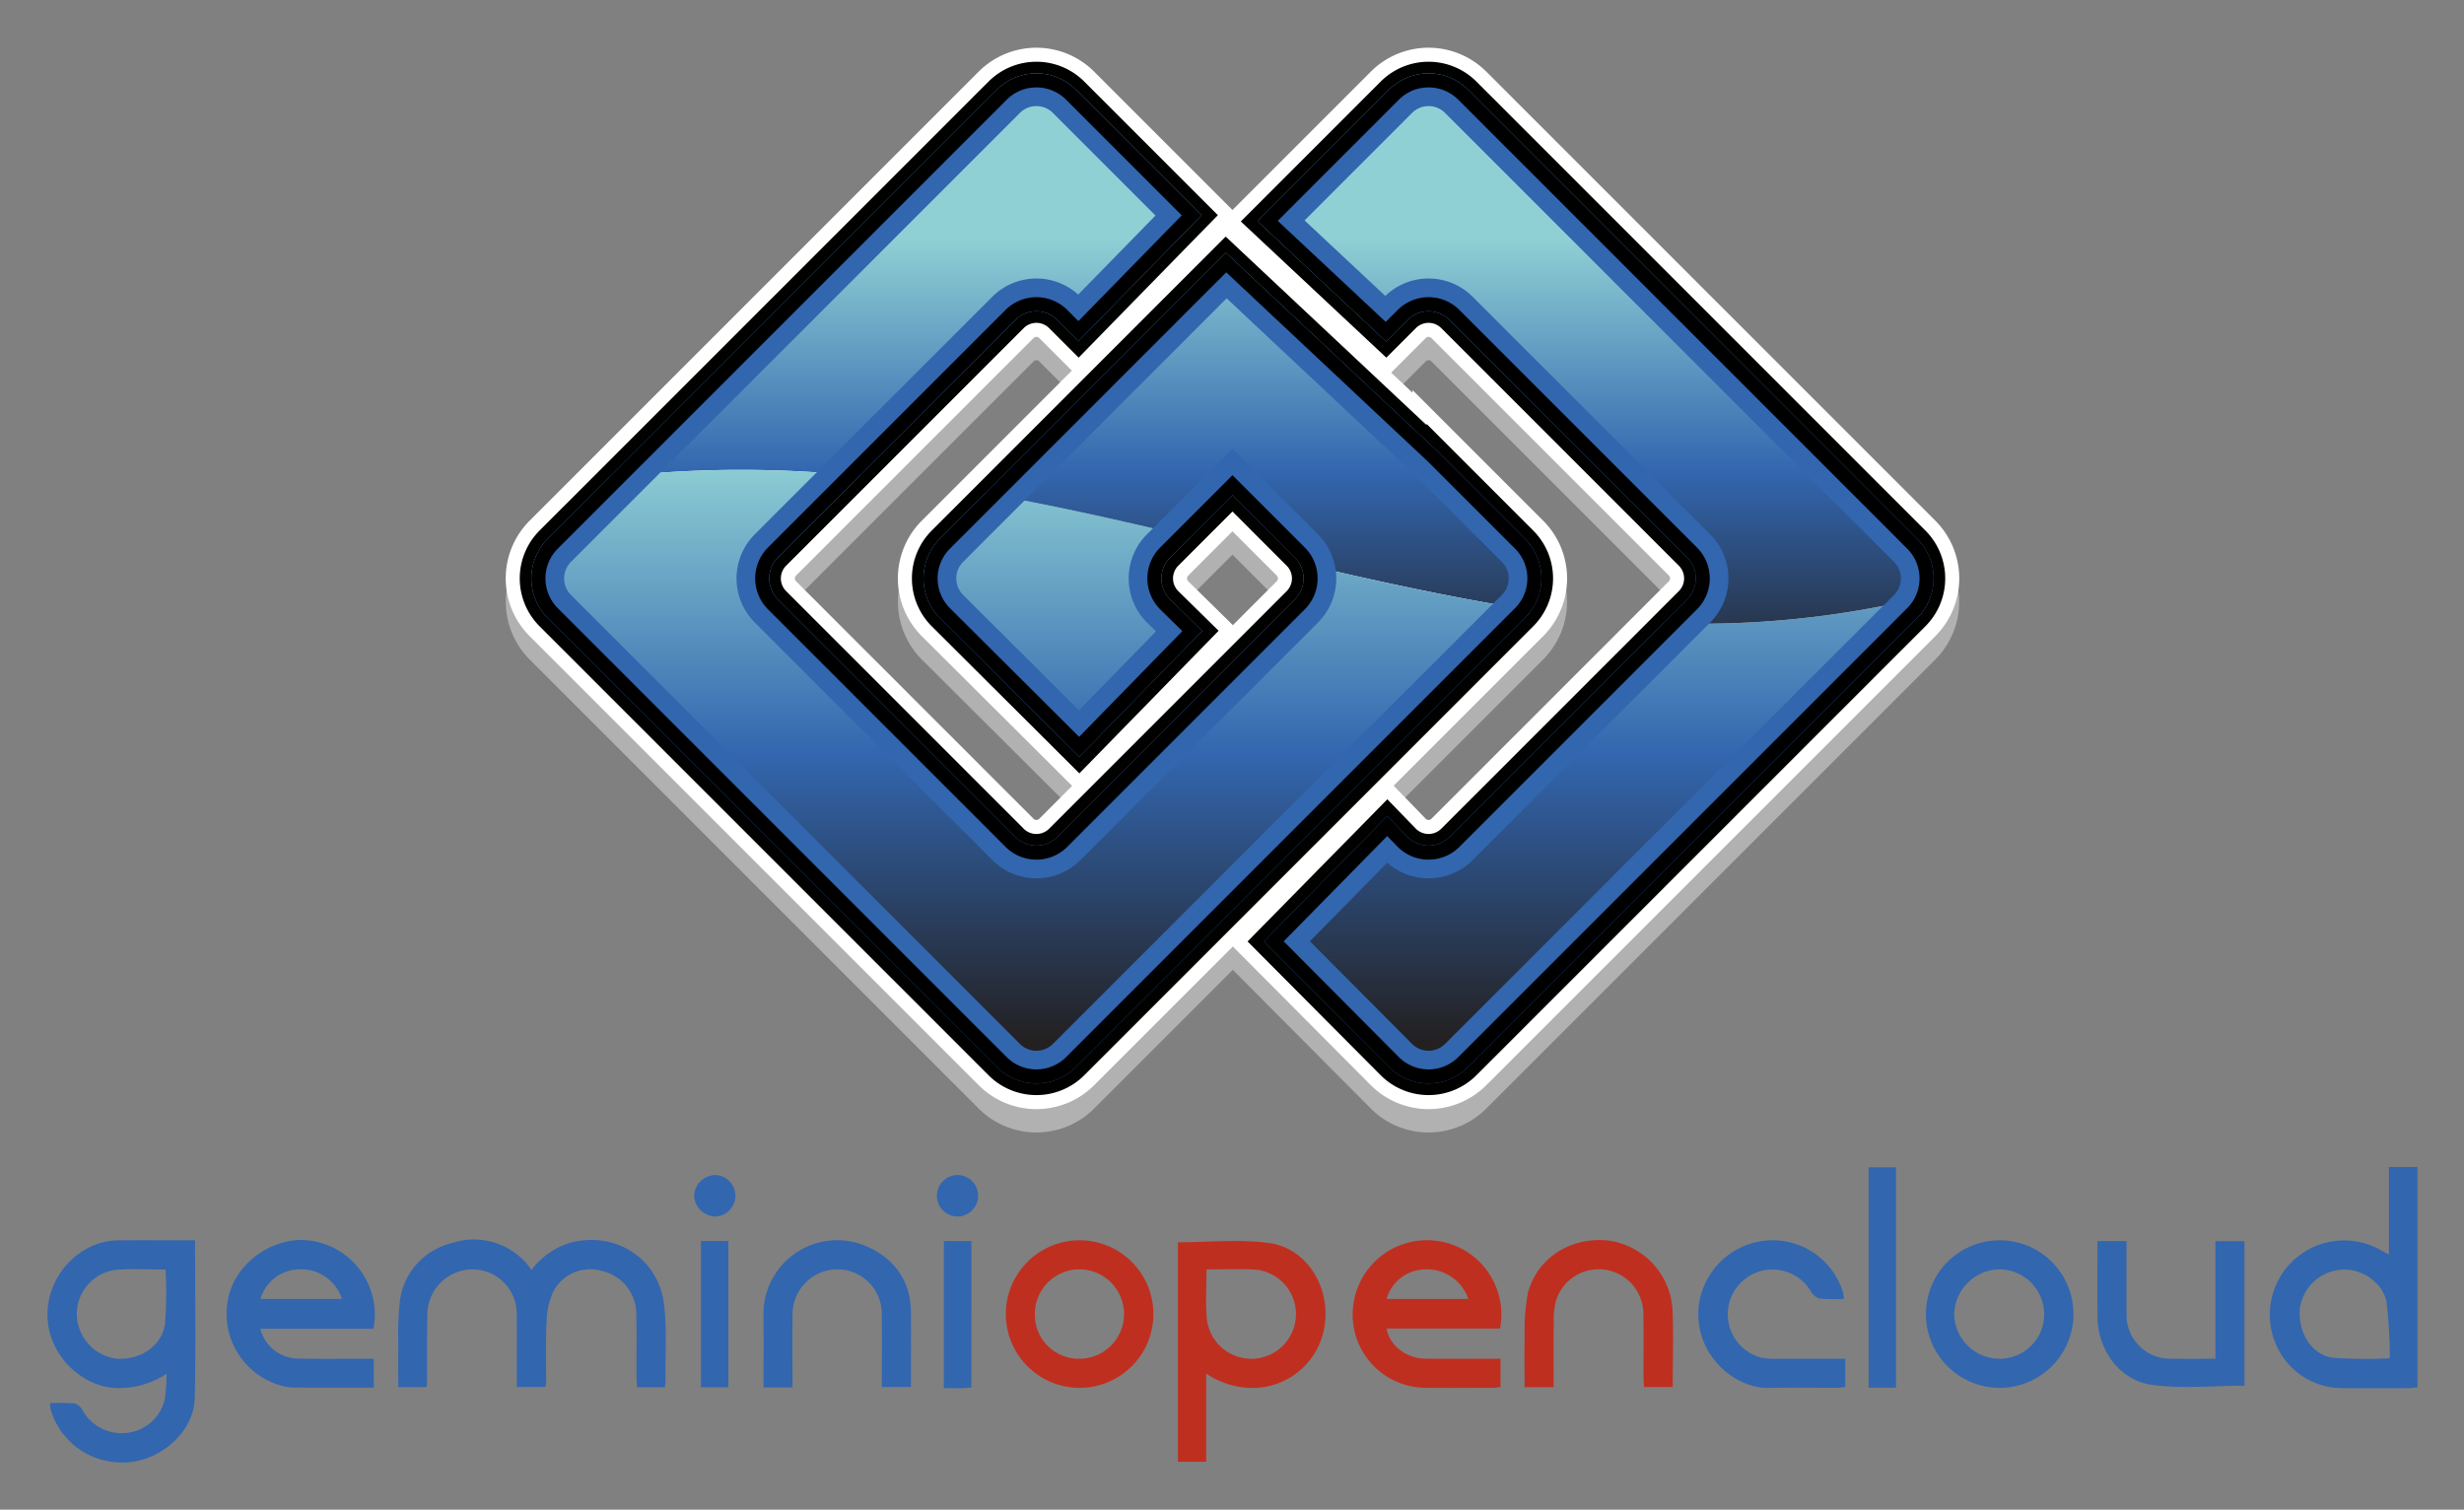 <svg xmlns="http://www.w3.org/2000/svg" role="img" xmlns:xlink="http://www.w3.org/1999/xlink" viewBox="7.81 4.81 386.62 236.87"><rect x="7.81" y="4.81" width="386.62" height="236.87" fill="#808080" stroke="none"/><defs><linearGradient id="linear-gradient" x1="-270.184" x2="-269.451" y1="962.305" y2="962.305" gradientTransform="matrix(0 125.511 125.511 0 -120605.427 33987.847)" gradientUnits="userSpaceOnUse"><stop offset="0" stop-color="#8fd0d4"/><stop offset=".51" stop-color="#3266af"/><stop offset="1" stop-color="#232021"/></linearGradient><linearGradient id="linear-gradient-2" x1="-271.033" x2="-270.3" y1="962.273" y2="962.273" gradientTransform="matrix(0 98.326 98.326 0 -94410.455 26691.6)" xlink:href="#linear-gradient"/><linearGradient id="linear-gradient-3" x1="-271.033" x2="-270.301" y1="962.482" y2="962.482" gradientTransform="matrix(0 98.326 98.326 0 -94487.142 26691.662)" xlink:href="#linear-gradient"/><linearGradient id="linear-gradient-4" x1="-270.184" x2="-269.451" y1="962.318" y2="962.318" gradientTransform="matrix(0 125.511 125.511 0 -120612.042 33987.847)" xlink:href="#linear-gradient"/><linearGradient id="linear-gradient-5" x1="-270.184" x2="-269.451" y1="962.061" y2="962.061" gradientTransform="matrix(0 125.511 125.511 0 -120490.927 33987.847)" xlink:href="#linear-gradient"/><linearGradient id="linear-gradient-6" x1="-271.033" x2="-270.301" y1="962.08" y2="962.08" gradientTransform="matrix(0 98.326 98.326 0 -94339.33 26691.662)" xlink:href="#linear-gradient"/><style>.cls-1{fill:#010100}.cls-2{fill:#b1b1b1}.cls-3{fill:#fff}.cls-10,.cls-11{fill:#3266af}.cls-11,.cls-12{fill-rule:evenodd}.cls-12{fill:#bf2f20}</style></defs><path d="M220.706 131.826l26.384-26.384a8.791 8.791 0 0 0 0-12.432l-13.612-13.613-33.309-31.254-18.484 18.484L155.3 93.01a8.79 8.79 0 0 0 0 12.432l21.854 21.767 19.279-19.741-5.038-4.953a4.652 4.652 0 0 1 0-6.578l9.8-9.8 9.799 9.8a4.652 4.652 0 0 1 0 6.578l-4.476 4.477-24.834 24.834-7.966 7.967a4.65 4.65 0 0 1-6.579-.002l-37.276-37.276a4.652 4.652 0 0 1 0-6.578l37.277-37.276a4.65 4.65 0 0 1 6.578 0l3.32 3.32 19.286-19.735-19.68-19.68a8.791 8.791 0 0 0-12.431 0L93.769 93.01a8.79 8.79 0 0 0 0 12.432l70.445 70.444a8.791 8.791 0 0 0 12.432 0l14.955-14.955z" class="cls-1"/><path d="M170.43 182.49a12.738 12.738 0 0 1-9.065-3.755L90.92 108.291a12.835 12.835 0 0 1 0-18.129l70.445-70.444a12.817 12.817 0 0 1 18.13 0l22.496 22.496-1.078 1.103 35.413 33.233 13.613 13.612a12.834 12.834 0 0 1 0 18.129l-70.445 70.444a12.739 12.739 0 0 1-9.065 3.755zm0-158.47a4.732 4.732 0 0 0-3.367 1.395L96.618 95.859a4.767 4.767 0 0 0 0 6.735l70.445 70.443a4.761 4.761 0 0 0 6.734 0l70.444-70.443a4.767 4.767 0 0 0 0-6.734l-13.567-13.568-30.416-28.54-42.107 42.107a4.767 4.767 0 0 0 0 6.735l18.964 18.89 13.631-13.958-2.174-2.136a8.699 8.699 0 0 1-.026-12.301l12.65-12.65 12.649 12.65a8.691 8.691 0 0 1 0 12.275l-37.278 37.278a8.68 8.68 0 0 1-12.276-.002l-37.276-37.276a8.69 8.69 0 0 1 0-12.275l37.277-37.277a8.682 8.682 0 0 1 12.276 0l.438.438 13.654-13.97-16.863-16.864a4.732 4.732 0 0 0-3.368-1.394zm0 37.307a.61.61 0 0 0-.44.182l-37.278 37.277a.625.625 0 0 0 0 .881l37.277 37.277a.624.624 0 0 0 .881 0l5.163-5.165-23.575-23.482a12.836 12.836 0 0 1-.006-18.135l23.536-23.535-5.118-5.117a.61.61 0 0 0-.44-.183zm30.765 30.508l-6.95 6.95a.625.625 0 0 0 0 .882l7.01 6.89 6.892-6.89a.625.625 0 0 0-.001-.881z" class="cls-2"/><path d="M308.624 93.01l-70.447-70.444a8.791 8.791 0 0 0-12.431 0L207.983 40.33l-2.849 2.848 20.159 18.863 3.38-3.38a4.65 4.65 0 0 1 6.579 0l37.276 37.276a4.652 4.652 0 0 1 0 6.578l-37.277 37.278a4.65 4.65 0 0 1-6.579-.002l-3.186-3.288-19.346 19.677 19.606 19.706a8.791 8.791 0 0 0 12.431 0l70.447-70.444a8.791 8.791 0 0 0 0-12.432z" class="cls-1"/><path d="M231.962 182.49a12.736 12.736 0 0 1-9.064-3.755l-22.424-22.537 25.031-25.462 6.06 6.252a.586.586 0 0 0 .397.138.611.611 0 0 0 .44-.182l37.277-37.277a.623.623 0 0 0 0-.88L232.403 61.51a.625.625 0 0 0-.88-.001l-6.137 6.137-26.045-24.372 23.557-23.556a12.817 12.817 0 0 1 18.13 0l70.445 70.444a12.835 12.835 0 0 1 0 18.129l-70.446 70.444a12.74 12.74 0 0 1-9.065 3.755zm-20.155-26.327l16.795 16.883a4.762 4.762 0 0 0 6.727-.008l70.447-70.444a4.77 4.77 0 0 0 0-6.735l-70.447-70.444a4.763 4.763 0 0 0-6.733 0l-17.667 17.667 14.27 13.355.626-.625a8.681 8.681 0 0 1 12.276 0l37.275 37.277a8.69 8.69 0 0 1 .002 12.275L238.1 142.642a8.681 8.681 0 0 1-12.278-.002l-.357-.37z" class="cls-2"/><path d="M220.706 128.162l26.384-26.382a8.791 8.791 0 0 0 0-12.432l-13.612-13.613-33.309-31.254-18.484 18.483L155.3 89.348a8.79 8.79 0 0 0 0 12.432l21.854 21.767 19.279-19.742-5.038-4.952a4.652 4.652 0 0 1 0-6.578l9.8-9.8 9.799 9.8a4.652 4.652 0 0 1 0 6.578l-4.476 4.476-24.834 24.833-7.966 7.967a4.651 4.651 0 0 1-6.579 0l-37.276-37.276a4.652 4.652 0 0 1 0-6.578l37.277-37.277a4.65 4.65 0 0 1 6.578 0l3.32 3.32 19.286-19.734-19.68-19.68a8.791 8.791 0 0 0-12.431 0L93.769 89.347a8.79 8.79 0 0 0 0 12.432l70.445 70.444a8.791 8.791 0 0 0 12.432 0L191.6 157.27z" class="cls-1"/><path d="M220.706 128.162l2.85 2.85 26.382-26.384a12.809 12.809 0 0 0 0-18.13l-20.489-20.49v.422l-29.37-27.558-21.243 21.244L152.452 86.5a12.811 12.811 0 0 0 0 18.129l24.743 24.644 24.927-25.526-7.901-7.767.024.025a.634.634 0 0 1-.137-.677.614.614 0 0 1 .137-.204l6.95-6.95 6.95 6.95a.6.6 0 0 1 .138.205.634.634 0 0 1 0 .472.597.597 0 0 1-.137.204l-4.475 4.476-24.835 24.833-7.966 7.969a.628.628 0 0 1-.204.136.635.635 0 0 1-.235.044.643.643 0 0 1-.238-.044.601.601 0 0 1-.204-.138l-37.276-37.276a.625.625 0 0 1-.138-.204.655.655 0 0 1 0-.473.616.616 0 0 1 .138-.204l37.277-37.276a.595.595 0 0 1 .203-.137.624.624 0 0 1 .236-.046.645.645 0 0 1 .237.046.594.594 0 0 1 .204.137l6.202 6.202 24.919-25.498-22.497-22.496a12.81 12.81 0 0 0-18.129 0L90.92 86.499a12.811 12.811 0 0 0 0 18.129l70.445 70.444a12.808 12.808 0 0 0 18.13 0l14.955-14.955 29.105-29.106-2.849-2.849-2.849-2.849-29.105 29.107-14.955 14.955a4.71 4.71 0 0 1-1.574 1.046 4.782 4.782 0 0 1-3.587 0 4.729 4.729 0 0 1-1.574-1.046L96.618 98.931a4.754 4.754 0 0 1 0-6.735l70.445-70.444a4.756 4.756 0 0 1 6.734 0l16.863 16.864-13.654 13.971-.438-.437a8.677 8.677 0 0 0-12.276-.001l-37.277 37.277a8.673 8.673 0 0 0 0 12.275l37.277 37.277a8.676 8.676 0 0 0 12.275 0l7.967-7.967 24.835-24.834 4.476-4.476a8.68 8.68 0 0 0 0-12.275l-12.65-12.65-12.648 12.65a8.673 8.673 0 0 0 .001 12.275l.01.011 2.188 2.151-13.631 13.958-18.97-18.896.006.006a4.754 4.754 0 0 1 0-6.735l26.383-26.383 15.724-15.724 37.249 34.952v-9.306h-4.03l-2.849 2.848 13.613 13.613a4.726 4.726 0 0 1 1.046 1.573 4.783 4.783 0 0 1 0 3.588 4.713 4.713 0 0 1-1.046 1.574l-26.384 26.382z" class="cls-3"/><path d="M308.624 89.348l-70.447-70.445a8.791 8.791 0 0 0-12.431 0l-17.763 17.764-2.849 2.848 20.159 18.864 3.38-3.381a4.65 4.65 0 0 1 6.579 0l37.276 37.277a4.652 4.652 0 0 1 0 6.578L235.25 136.13a4.651 4.651 0 0 1-6.579 0l-3.186-3.288-19.346 19.677 19.606 19.707a8.791 8.791 0 0 0 12.431 0l70.447-70.445a8.791 8.791 0 0 0 0-12.432z" class="cls-1"/><path d="M308.624 89.348l2.849-2.849-70.447-70.445a12.812 12.812 0 0 0-18.128 0l-17.765 17.764-5.792 5.793 26.045 24.372 6.136-6.136a.608.608 0 0 1 .203-.137.622.622 0 0 1 .236-.046.645.645 0 0 1 .237.046.607.607 0 0 1 .205.137l37.276 37.276a.595.595 0 0 1 .137.205.637.637 0 0 1 .046.236.644.644 0 0 1-.046.236.606.606 0 0 1-.137.204l-37.276 37.278a.63.63 0 0 1-.205.136.638.638 0 0 1-.235.044.645.645 0 0 1-.238-.044.598.598 0 0 1-.203-.138l-2.85 2.849 2.893-2.803-6.059-6.252-25.032 25.46 22.415 22.531.009.007a12.809 12.809 0 0 0 18.13 0l70.445-70.444a12.812 12.812 0 0 0 0-18.129l-2.849 2.85-2.848 2.847a4.752 4.752 0 0 1-.002 6.735l-70.445 70.444a4.726 4.726 0 0 1-1.573 1.046 4.783 4.783 0 0 1-3.587 0 4.712 4.712 0 0 1-1.574-1.046l.007.007-16.795-16.881 13.658-13.892.314.323.022.022.022.024a8.677 8.677 0 0 0 12.277 0l37.276-37.277a8.674 8.674 0 0 0 0-12.276L238.101 52.15a8.675 8.675 0 0 0-12.276-.001l-.626.625-17.312-16.2-2.753 2.94 2.85 2.85 2.847-2.848 17.764-17.764a4.726 4.726 0 0 1 1.573-1.046 4.794 4.794 0 0 1 3.588 0 4.73 4.73 0 0 1 1.572 1.046l70.448 70.444z" class="cls-3"/><path d="M220.706 128.162l26.384-26.382a8.791 8.791 0 0 0 0-12.432l-13.612-13.613-33.309-31.254-18.484 18.483L155.3 89.348a8.79 8.79 0 0 0 0 12.432l21.854 21.767 19.279-19.742-5.038-4.952a4.652 4.652 0 0 1 0-6.578l9.8-9.8 9.799 9.8a4.652 4.652 0 0 1 0 6.578l-4.476 4.476-24.834 24.833-7.966 7.967a4.651 4.651 0 0 1-6.579 0l-37.276-37.276a4.652 4.652 0 0 1 0-6.578l37.277-37.277a4.65 4.65 0 0 1 6.578 0l3.32 3.32 19.286-19.734-19.68-19.68a8.791 8.791 0 0 0-12.431 0L93.769 89.347a8.79 8.79 0 0 0 0 12.432l70.445 70.444a8.791 8.791 0 0 0 12.432 0L191.6 157.27z" class="cls-3"/><path d="M220.706 128.162l1.295 1.296 26.384-26.384a10.621 10.621 0 0 0 0-15.021l-16.739-16.74v.192l-31.518-29.574L180.39 61.67l-26.383 26.383a10.622 10.622 0 0 0-.001 15.021l.013.012 23.154 23.064 21.847-22.372-6.34-6.231.011.01a2.822 2.822 0 0 1 0-3.988l8.504-8.504 8.505 8.504a2.819 2.819 0 0 1 0 3.989l-4.476 4.476-24.834 24.835-7.966 7.966a2.822 2.822 0 0 1-3.99-.001L131.16 97.558a2.82 2.82 0 0 1 0-3.989l37.277-37.277a2.82 2.82 0 0 1 3.988.001l4.63 4.63 21.847-22.354-20.96-20.96a10.62 10.62 0 0 0-15.022 0L92.474 88.053a10.623 10.623 0 0 0 0 15.021l70.445 70.444a10.619 10.619 0 0 0 15.022 0l14.955-14.955 29.105-29.105-1.295-1.296-1.294-1.293-29.106 29.105-14.955 14.955a6.961 6.961 0 0 1-9.842 0l-70.445-70.445a6.96 6.96 0 0 1 0-9.841l70.445-70.444a6.958 6.958 0 0 1 9.841 0l18.4 18.4-16.726 17.115-2.01-2.01a6.483 6.483 0 0 0-9.168 0l-37.277 37.275a6.483 6.483 0 0 0 0 9.169l37.276 37.276a6.481 6.481 0 0 0 9.168 0l7.966-7.966 24.835-24.834 4.477-4.476a6.483 6.483 0 0 0 0-9.169l-11.096-11.094-11.094 11.094a6.484 6.484 0 0 0 0 9.169l.006.006 3.742 3.677-16.712 17.114-20.543-20.463.003.002a6.959 6.959 0 0 1 0-9.841l26.382-26.383 17.23-17.23 35.1 32.935v-4.23h-1.831l-1.296 1.295 13.614 13.613a6.96 6.96 0 0 1 0 9.841l-26.384 26.385z" class="cls-1"/><path d="M308.624 89.348l-70.447-70.445a8.791 8.791 0 0 0-12.431 0l-17.763 17.764-2.849 2.848 20.159 18.864 3.38-3.381a4.65 4.65 0 0 1 6.579 0l37.276 37.277a4.652 4.652 0 0 1 0 6.578L235.25 136.13a4.651 4.651 0 0 1-6.579 0l-3.186-3.288-19.346 19.677 19.606 19.707a8.791 8.791 0 0 0 12.431 0l70.447-70.445a8.791 8.791 0 0 0 0-12.432z" class="cls-3"/><path d="M308.624 89.348l1.295-1.295-70.447-70.444a10.62 10.62 0 0 0-15.02 0l-17.764 17.764-4.187 4.186 22.834 21.367 4.633-4.634a2.821 2.821 0 0 1 3.989.001l37.276 37.276a2.821 2.821 0 0 1 0 3.989l-37.277 37.277a2.821 2.821 0 0 1-3.988-.001l-1.296 1.295 1.315-1.275-4.492-4.634-21.93 22.306 20.893 20.999-.007-.007a10.618 10.618 0 0 0 15.02 0l70.448-70.444a10.623 10.623 0 0 0 0-15.021l-1.295 1.295-1.294 1.295a6.963 6.963 0 0 1 0 9.841l-70.447 70.445a6.96 6.96 0 0 1-9.842 0l-18.325-18.42 16.76-17.046 1.89 1.951.01.01a6.483 6.483 0 0 0 9.17 0l37.276-37.276a6.482 6.482 0 0 0 0-9.169l-37.276-37.275a6.482 6.482 0 0 0-9.167 0l-2.13 2.127-17.481-16.36 1.51-1.509L227.04 20.2a6.959 6.959 0 0 1 9.842 0l70.446 70.444z" class="cls-1"/><path fill="url(#linear-gradient)" d="M155.301 101.78l21.854 21.767 19.279-19.742-5.038-4.952a4.652 4.652 0 0 1 0-6.578l3.189-3.19c-10.739-2.543-21.413-4.97-32.165-6.856l-7.119 7.12a8.79 8.79 0 0 0 0 12.43z"/><path fill="url(#linear-gradient-2)" d="M247.09 89.348l-13.612-13.613-33.309-31.254-18.484 18.483L162.42 82.23c10.752 1.885 21.426 4.313 32.165 6.856l6.61-6.61 9.8 9.8a4.578 4.578 0 0 1 .679.87c10.728 2.518 21.593 4.927 32.742 6.814 1.219.22 2.443.422 3.672.616a8.786 8.786 0 0 0-.998-11.227z"/><path fill="url(#linear-gradient-3)" d="M142.646 79.492l24.495-24.494a4.65 4.65 0 0 1 6.578 0l3.32 3.32 19.286-19.734-19.68-19.68a8.791 8.791 0 0 0-12.431 0l-60.863 60.862c.876-.113 1.75-.221 2.615-.318a179.843 179.843 0 0 1 36.68.044z"/><path fill="url(#linear-gradient-4)" d="M211.674 93.145a4.65 4.65 0 0 1-.678 5.708l-4.477 4.476-24.834 24.833-7.966 7.967a4.651 4.651 0 0 1-6.579 0l-37.276-37.276a4.652 4.652 0 0 1 0-6.578l12.782-12.783a179.843 179.843 0 0 0-36.68-.044c-.865.097-1.739.205-2.615.318l-9.582 9.582a8.79 8.79 0 0 0 0 12.432l70.445 70.444a8.791 8.791 0 0 0 12.432 0L191.6 157.27l29.105-29.107 26.384-26.382a8.814 8.814 0 0 0 .998-1.205 168.352 168.352 0 0 1-3.672-.616c-11.149-1.887-22.014-4.296-32.742-6.814z"/><path fill="url(#linear-gradient-5)" d="M268.822 102.558L235.25 136.13a4.651 4.651 0 0 1-6.579 0l-3.186-3.288-19.346 19.677 19.606 19.707a8.791 8.791 0 0 0 12.431 0l70.447-70.445a8.746 8.746 0 0 0 2.17-3.592 147.967 147.967 0 0 1-41.972 4.37z"/><path fill="url(#linear-gradient-6)" d="M308.624 89.348l-70.447-70.445a8.791 8.791 0 0 0-12.431 0l-17.763 17.764-2.849 2.848 20.159 18.864 3.38-3.381a4.65 4.65 0 0 1 6.579 0l37.276 37.277a4.652 4.652 0 0 1 0 6.578l-3.706 3.705a147.967 147.967 0 0 0 41.971-4.37 8.783 8.783 0 0 0-2.169-8.84z"/><path d="M170.43 21.457a3.636 3.636 0 0 1 2.59 1.073l16.095 16.095-12.126 12.408a9.783 9.783 0 0 0-13.475.338L126.237 88.65a9.79 9.79 0 0 0 .002 13.83l37.275 37.275a9.777 9.777 0 0 0 13.83.002l7.967-7.967 24.835-24.834 4.475-4.477a9.79 9.79 0 0 0 0-13.829l-9.799-9.8-3.627-3.626-3.625 3.626-9.8 9.8a9.79 9.79 0 0 0 .001 13.83l.016.015.015.016 1.392 1.369-12.09 12.381-18.176-18.106a3.668 3.668 0 0 1 0-5.18L185.31 66.59l14.972-14.972 29.626 27.8 13.555 13.556a3.66 3.66 0 0 1 0 5.18l-26.383 26.382-29.106 29.107-14.956 14.955a3.663 3.663 0 0 1-5.18 0L97.396 98.154a3.668 3.668 0 0 1 0-5.18L167.84 22.53a3.636 3.636 0 0 1 2.59-1.073m0-5.128a8.766 8.766 0 0 0-6.216 2.574L93.769 89.348a8.79 8.79 0 0 0 0 12.432l70.445 70.444a8.792 8.792 0 0 0 12.432 0L191.6 157.27l29.105-29.107 26.384-26.382a8.791 8.791 0 0 0 0-12.432l-13.612-13.613-33.309-31.254-18.484 18.483L155.3 89.348a8.79 8.79 0 0 0 0 12.432l21.854 21.767 19.279-19.742-5.038-4.952a4.652 4.652 0 0 1 0-6.578l9.8-9.8 9.799 9.8a4.652 4.652 0 0 1 0 6.578l-4.476 4.476-24.834 24.833-7.966 7.967a4.65 4.65 0 0 1-6.579 0l-37.276-37.276a4.652 4.652 0 0 1 0-6.578l37.277-37.277a4.652 4.652 0 0 1 6.578 0l3.32 3.32 19.286-19.734-19.68-19.68a8.767 8.767 0 0 0-6.216-2.575z" class="cls-10"/><path d="M231.962 21.457a3.638 3.638 0 0 1 2.59 1.073l70.445 70.444a3.666 3.666 0 0 1 0 5.18l-70.445 70.444a3.662 3.662 0 0 1-5.17.008l-16.03-16.11 12.126-12.334a9.78 9.78 0 0 0 13.4-.406l37.276-37.278a9.78 9.78 0 0 0 0-13.829l-37.276-37.276a9.78 9.78 0 0 0-13.703-.127l-12.667-11.853 16.864-16.863a3.636 3.636 0 0 1 2.59-1.073m0-5.128a8.77 8.77 0 0 0-6.216 2.574l-17.763 17.764-2.849 2.848 20.159 18.864 3.38-3.381a4.652 4.652 0 0 1 6.579 0l37.276 37.277a4.652 4.652 0 0 1 0 6.578L235.25 136.13a4.65 4.65 0 0 1-6.579 0l-3.186-3.288-19.346 19.677 19.606 19.707a8.792 8.792 0 0 0 12.431 0l70.447-70.445a8.791 8.791 0 0 0 0-12.432l-70.447-70.445a8.764 8.764 0 0 0-6.215-2.574z" class="cls-10"/><path d="M170.43 18.526a6.552 6.552 0 0 1 4.662 1.931l18.143 18.144-16.214 16.592-1.747-1.748a6.85 6.85 0 0 0-9.688 0L128.31 90.72a6.857 6.857 0 0 0 0 9.687l37.276 37.276a6.848 6.848 0 0 0 9.686.001l7.966-7.968 24.835-24.833 4.477-4.476a6.86 6.86 0 0 0 0-9.687l-9.8-9.799-1.555-1.554-1.553 1.554-9.8 9.8a6.862 6.862 0 0 0 .014 9.7l3.476 3.415-16.198 16.588-20.278-20.199a6.6 6.6 0 0 1 0-9.323l26.383-26.383 16.979-16.98 31.73 29.775 13.589 13.588a6.594 6.594 0 0 1 0 9.323l-26.385 26.384-29.105 29.105-14.955 14.957a6.596 6.596 0 0 1-9.324 0l-70.445-70.446a6.6 6.6 0 0 1 0-9.323l70.445-70.445a6.547 6.547 0 0 1 4.661-1.93m0-2.198a8.766 8.766 0 0 0-6.215 2.574L93.769 89.348a8.79 8.79 0 0 0 0 12.432l70.445 70.444a8.792 8.792 0 0 0 12.432 0L191.6 157.27l29.105-29.107 26.384-26.382a8.791 8.791 0 0 0 0-12.432l-13.612-13.613-33.309-31.254-18.484 18.483L155.3 89.348a8.79 8.79 0 0 0 0 12.432l21.854 21.767 19.279-19.742-5.038-4.952a4.652 4.652 0 0 1 0-6.578l9.8-9.8 9.799 9.8a4.652 4.652 0 0 1 0 6.578l-4.476 4.476-24.834 24.833-7.966 7.967a4.65 4.65 0 0 1-6.579 0l-37.276-37.276a4.652 4.652 0 0 1 0-6.578l37.277-37.277a4.652 4.652 0 0 1 6.578 0l3.32 3.32 19.286-19.734-19.68-19.68a8.767 8.767 0 0 0-6.216-2.575z"/><path d="M231.962 18.526a6.546 6.546 0 0 1 4.662 1.931l70.447 70.445a6.603 6.603 0 0 1 0 9.323l-70.447 70.446a6.595 6.595 0 0 1-9.32.003l-18.073-18.165 16.243-16.522 1.644 1.695a6.85 6.85 0 0 0 9.687.002l37.278-37.277a6.859 6.859 0 0 0-.002-9.687l-37.276-37.275a6.846 6.846 0 0 0-9.685 0l-1.878 1.876-16.947-15.858 1.242-1.242L227.3 20.457a6.55 6.55 0 0 1 4.662-1.93m0-2.198a8.77 8.77 0 0 0-6.216 2.574l-17.763 17.764-2.849 2.848 20.159 18.864 3.38-3.381a4.652 4.652 0 0 1 6.579 0l37.276 37.277a4.652 4.652 0 0 1 0 6.578L235.25 136.13a4.65 4.65 0 0 1-6.579 0l-3.186-3.288-19.346 19.677 19.606 19.707a8.792 8.792 0 0 0 12.431 0l70.447-70.445a8.791 8.791 0 0 0 0-12.432l-70.447-70.445a8.764 8.764 0 0 0-6.215-2.574z"/><path d="M38.414 199.415c0 8.446.145 16.617-.05 24.783-.134 5.623-6.069 10.436-11.909 10.063a11.561 11.561 0 0 1-10.666-8.198 7.602 7.602 0 0 1-.129-1.101 34.4 34.4 0 0 1 3.864.049 2.162 2.162 0 0 1 1.225 1.052 7.05 7.05 0 0 0 7.431 3.509 6.891 6.891 0 0 0 5.472-5.128 27.138 27.138 0 0 0 .297-4.102 13.276 13.276 0 0 1-7.758 2.246c-5.397-.055-11.193-5.222-10.922-12.003.236-5.919 5.188-11.112 11.102-11.165 3.961-.035 7.922-.005 12.043-.005zm-4.627 4.58c-2.606 0-5.085-.132-7.544.032a6.99 6.99 0 0 0-6.386 6.982 7.159 7.159 0 0 0 6.051 6.961c3.804.366 7.337-1.928 7.809-5.522a66.86 66.86 0 0 0 .07-8.453zm78.377 18.474h-4.402c-.029-.549-.083-1.129-.085-1.707-.011-3.199.052-6.4-.027-9.598a6.958 6.958 0 0 0-5.306-6.924 6.601 6.601 0 0 0-7.662 3.093 11.593 11.593 0 0 0-1.104 4.727c-.17 3.245-.063 6.504-.076 9.76a3.962 3.962 0 0 1-.12.611H88.9v-2.855c-.002-2.868.03-5.737-.011-8.604a6.95 6.95 0 0 0-6.863-7 7.12 7.12 0 0 0-7.157 6.967c-.082 3.75-.048 7.5-.068 11.25 0 .047-.048.094-.137.258h-4.361c0-2.303-.026-4.6.007-6.896a46.513 46.513 0 0 1 .242-6.592 10.74 10.74 0 0 1 8.094-9.09 10.956 10.956 0 0 1 12.093 3.556c.144.167.251.366.449.658a11.883 11.883 0 0 1 6.246-4.319c6.948-1.78 13.637 2.468 14.555 9.608.482 3.748.198 7.594.25 11.396.007.537-.046 1.075-.075 1.7zm270.491-20.815v-13.74h4.477v34.563c-.475.046-.945.128-1.42.13-3.421.01-6.844.027-10.266 0a11.286 11.286 0 0 1-10.725-7.376 11.652 11.652 0 0 1 16.362-14.43c.43.229.855.463 1.572.853zm.14 16.27a79.583 79.583 0 0 0-.503-8.717c-.519-3.16-3.945-5.431-7.115-5.183a7.09 7.09 0 0 0-6.515 6.156c-.274 3.777 1.87 7.228 5.247 7.67a71.57 71.57 0 0 0 8.886.074z" class="cls-11"/><path d="M197.064 220.326v13.84h-4.425v-34.444c4.849 0 9.69-.52 14.37.135 5.698.796 9.362 6.59 8.71 12.396a11.424 11.424 0 0 1-11.174 10.327 13.13 13.13 0 0 1-7.481-2.254zm.047-16.343c0 2.611-.14 5.039.032 7.442a7.032 7.032 0 0 0 7.502 6.564 7.014 7.014 0 0 0 .16-13.979c-2.473-.135-4.96-.027-7.694-.027zm46.07 9.274h-17.785c.324 2.544 3.045 4.694 5.975 4.726 3.915.043 7.831.01 11.881.01v4.428a8.83 8.83 0 0 1-1.08.135c-3.699.009-7.397.056-11.093-.01a11.48 11.48 0 0 1-11.024-11.721 11.668 11.668 0 1 1 23.126 2.432zm-4.98-4.637a6.872 6.872 0 0 0-7.044-4.632 6.357 6.357 0 0 0-5.78 4.632z" class="cls-12"/><path d="M66.406 213.298H48.654a6.217 6.217 0 0 0 5.954 4.682c3.91.05 7.823.012 11.857.012v4.542c-4.221 0-8.449.014-12.675-.015a8 8 0 0 1-1.941-.327 11.672 11.672 0 0 1-8.35-12.971c.72-5.388 5.748-9.578 11.218-9.86a11.713 11.713 0 0 1 11.689 13.937zm-4.946-4.685a6.68 6.68 0 0 0-6.64-4.638 6.429 6.429 0 0 0-6.143 4.638zm260.072 13.95a11.575 11.575 0 1 1 .087-23.15 11.575 11.575 0 1 1-.087 23.15zm.072-4.566a6.976 6.976 0 0 0 6.953-7.06 7.069 7.069 0 0 0-7.107-6.967 7.214 7.214 0 0 0-7.006 7.116 7.112 7.112 0 0 0 7.16 6.911z" class="cls-11"/><path d="M177.096 222.563a11.575 11.575 0 1 1 .226-23.15 11.575 11.575 0 1 1-.226 23.15zm-6.906-11.62a6.877 6.877 0 0 0 6.91 7.056 7.014 7.014 0 1 0 .13-14.028 6.994 6.994 0 0 0-7.04 6.972z" class="cls-12"/><path d="M359.986 222.23c-4.972 0-9.828.515-14.523-.137-5.138-.716-8.504-5.525-8.54-10.705-.03-3.912-.007-7.825-.007-11.855h4.559v4.735c0 2.264-.016 4.528.006 6.79a6.835 6.835 0 0 0 6.885 6.936c2.305.023 4.612.005 7.061.005V199.55h4.559zm-62.84-13.622a29.93 29.93 0 0 1-3.85-.054 2.398 2.398 0 0 1-1.347-1.138 7.018 7.018 0 0 0-13.038 3.792 7.033 7.033 0 0 0 5.256 6.619 10.7 10.7 0 0 0 2.465.167c3.527.015 7.055.006 10.71.006v4.426a10.597 10.597 0 0 1-1.21.132c-3.589.008-7.178-.067-10.765.019-5.08.124-11.481-4.793-11.062-12.327a11.718 11.718 0 0 1 11.25-10.836 11.566 11.566 0 0 1 11.414 8.086 9.276 9.276 0 0 1 .177 1.108zm-164.988 13.888h-4.546c0-3.853.036-7.642-.01-11.428a11.573 11.573 0 0 1 16.213-10.695c4.352 1.935 6.887 5.391 6.928 10.345.03 3.856.005 7.714.005 11.708h-4.57V220.9c-.002-3.367.025-6.734-.012-10.099a6.969 6.969 0 0 0-6.883-6.83 7.058 7.058 0 0 0-7.113 6.807c-.052 3.85-.012 7.705-.012 11.718z" class="cls-11"/><path d="M251.583 222.465h-4.554c0-2.724-.056-5.354.016-7.982a31.361 31.361 0 0 1 .487-6.716c1.406-5.563 6.717-8.928 12.616-8.325a11.683 11.683 0 0 1 10.092 10.8c.164 4.01.032 8.033.032 12.188h-4.502c-.027-.528-.081-1.107-.083-1.687-.01-3.198.049-6.398-.022-9.593a7.014 7.014 0 0 0-13.686-2.334 11.777 11.777 0 0 0-.378 3.254c-.046 3.412-.018 6.823-.018 10.395z" class="cls-12"/><path d="M305.31 222.533h-4.302v-34.57h4.302zm-187.514-23.016h4.296v22.967h-4.296zm42.434 22.99c-.48.043-.855.097-1.232.102-.988.011-1.977.003-3.094.003v-23.08h4.325zm-2.235-26.827a3.253 3.253 0 0 1 .07-6.505 3.253 3.253 0 1 1-.07 6.506zm-37.968-6.507a3.255 3.255 0 1 1-.175 6.508 3.453 3.453 0 0 1-3.132-3.259 3.404 3.404 0 0 1 3.307-3.249z" class="cls-11"/></svg>